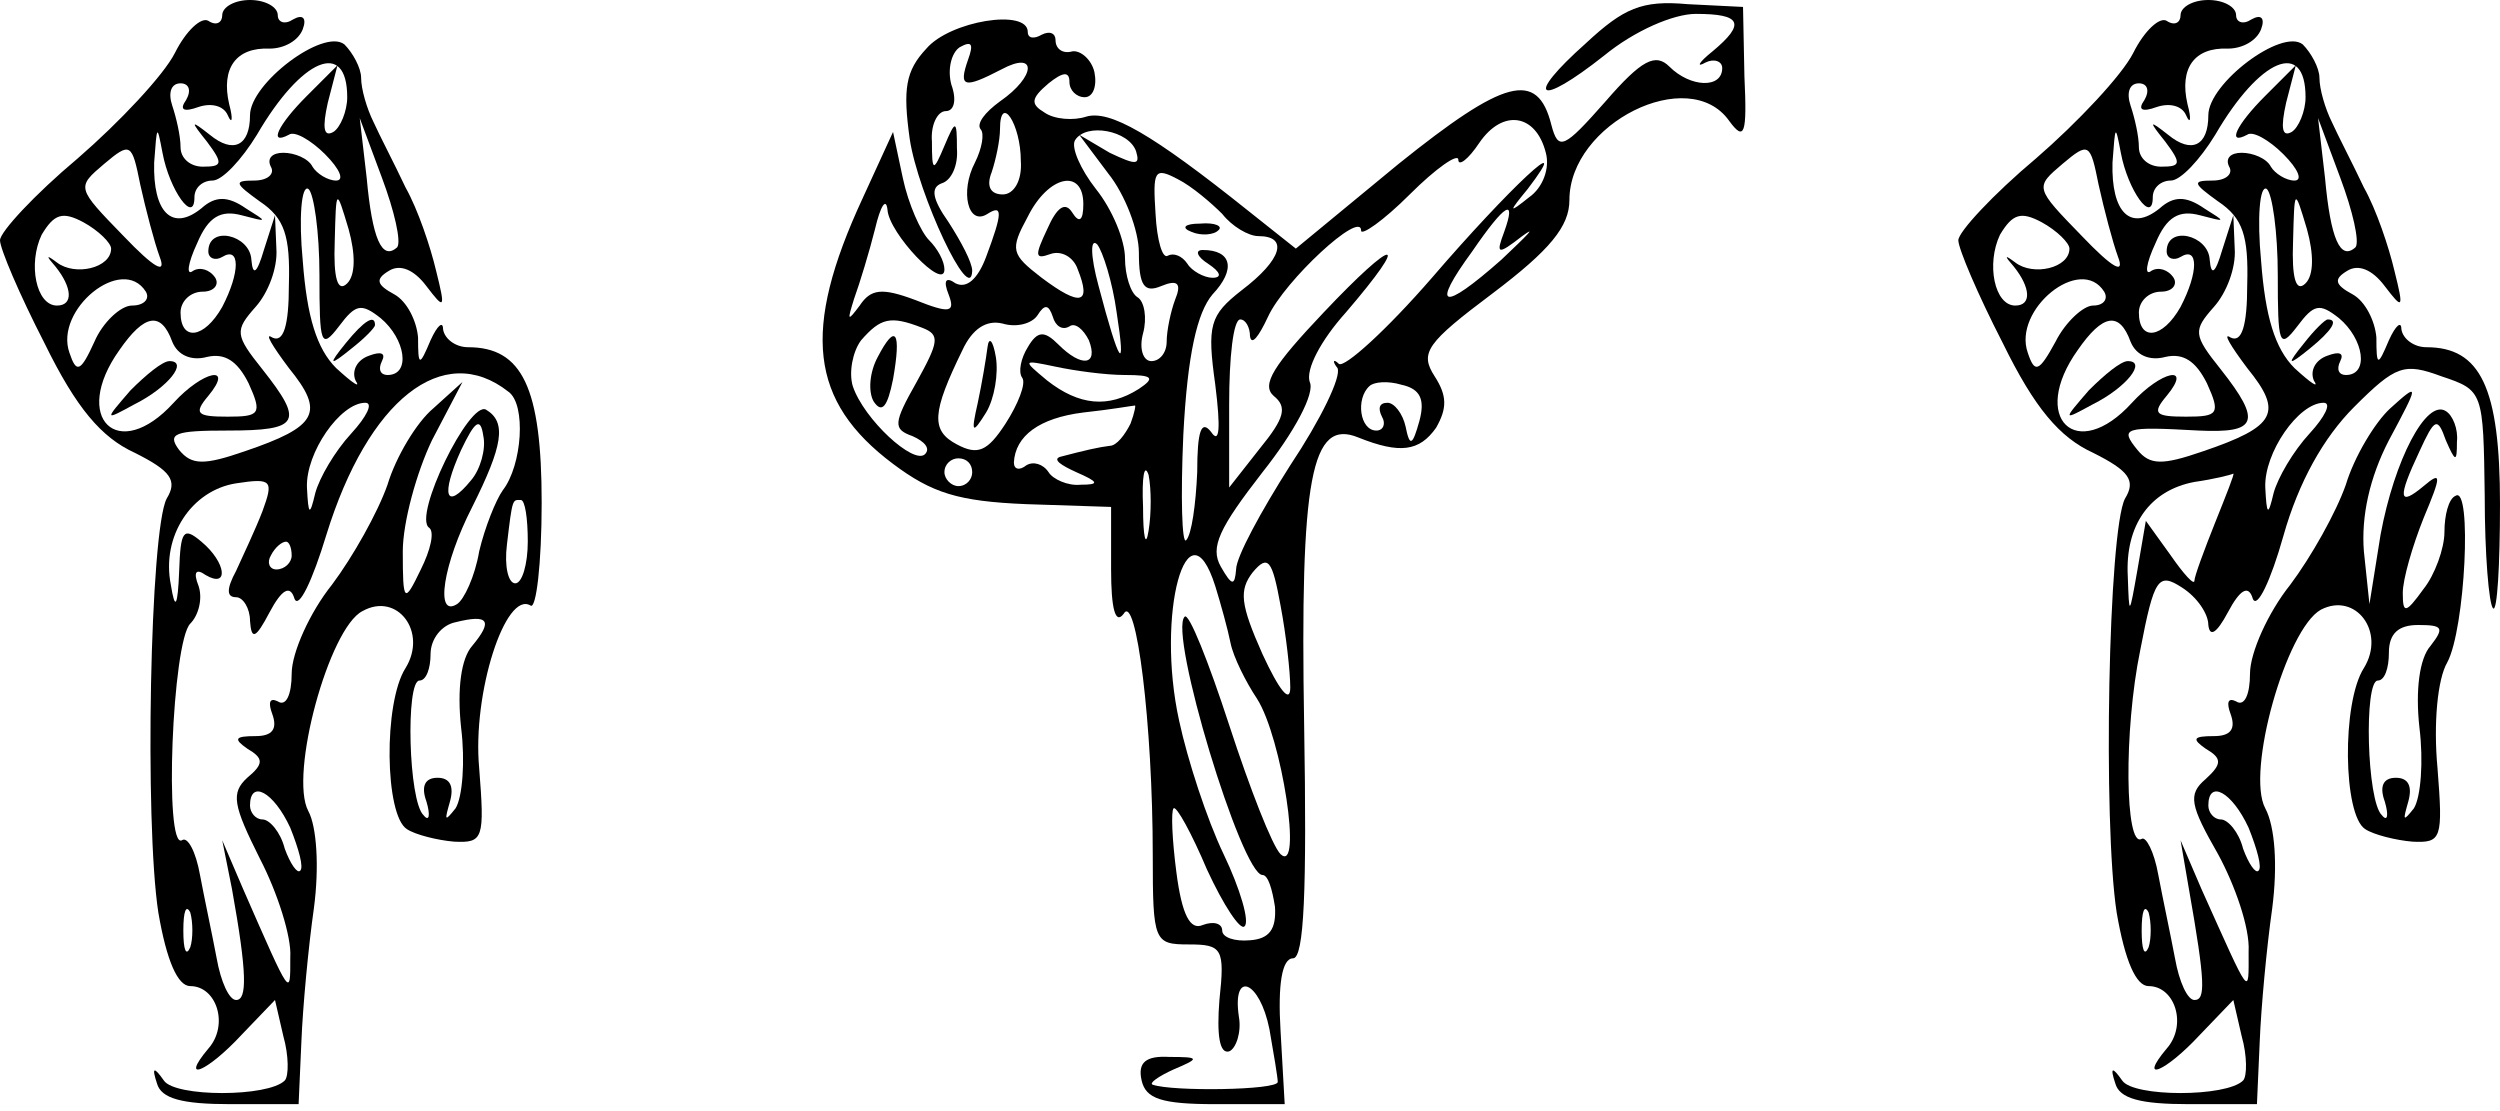 <?xml version="1.0" standalone="no"?>
<!DOCTYPE svg PUBLIC "-//W3C//DTD SVG 20010904//EN"
 "http://www.w3.org/TR/2001/REC-SVG-20010904/DTD/svg10.dtd">
<svg version="1.0" xmlns="http://www.w3.org/2000/svg"
 width="180pt" height="80pt" viewBox="0 0 180 80"
 preserveAspectRatio="xMidYMid meet">
<g transform="translate(0,80) scale(0.1,-0.1)"
fill="#000000" stroke="none">
<path d="M160 789 c0 -5 -4 -8 -10 -4 -5 3 -16 -7 -24 -23 -8 -16 -40 -50 -70
-76 -31 -26 -56 -53 -56 -59 0 -6 14 -39 32 -74 23 -47 41 -68 65 -79 26 -13
31 -20 23 -33 -12 -23 -16 -233 -6 -298 6 -35 14 -53 23 -53 19 0 28 -28 13
-45 -21 -25 -1 -17 24 10 l24 25 6 -26 c4 -14 4 -29 1 -32 -12 -12 -79 -12
-87 0 -7 10 -9 10 -5 -2 3 -11 18 -15 53 -15 l49 0 2 45 c1 25 5 68 9 96 4 30
2 59 -4 70 -14 26 15 132 39 144 25 14 47 -15 31 -41 -16 -25 -15 -106 1 -116
6 -4 22 -8 34 -9 21 -1 22 2 18 53 -5 54 19 128 37 117 4 -3 8 30 8 74 0 83
-14 112 -53 112 -9 0 -17 6 -18 13 0 6 -4 3 -9 -8 -8 -19 -9 -19 -9 2 -1 12
-8 26 -17 31 -13 7 -14 11 -4 17 8 5 18 1 27 -11 13 -17 14 -17 7 11 -4 17
-13 44 -22 60 -8 17 -19 38 -23 47 -5 10 -9 24 -9 32 0 7 -6 18 -12 24 -15 12
-68 -28 -68 -51 0 -22 -12 -28 -29 -14 -14 11 -14 10 -2 -5 12 -16 11 -18 -3
-18 -9 0 -16 6 -16 14 0 8 -3 21 -6 30 -3 9 -1 16 6 16 6 0 8 -5 4 -12 -5 -7
-2 -9 9 -5 9 3 18 1 21 -6 3 -7 4 -3 1 8 -6 26 5 41 29 40 11 0 21 6 24 14 3
8 0 11 -7 7 -6 -4 -11 -2 -11 3 0 6 -9 11 -20 11 -11 0 -20 -5 -20 -11z m90
-59 c0 -10 -5 -22 -10 -25 -7 -4 -8 3 -4 21 l7 27 -22 -22 c-21 -21 -28 -36
-13 -28 4 3 16 -4 26 -14 11 -11 14 -19 8 -19 -6 0 -14 5 -17 10 -3 6 -13 10
-21 10 -8 0 -12 -4 -9 -10 3 -5 -2 -10 -12 -10 -15 0 -14 -2 4 -15 18 -12 22
-25 21 -60 0 -30 -4 -42 -12 -38 -6 4 0 -6 12 -22 26 -32 21 -42 -32 -60 -29
-10 -38 -10 -47 1 -9 12 -3 14 35 14 52 0 55 6 25 44 -20 25 -20 28 -5 45 9
10 16 28 15 42 l-1 24 -8 -25 c-5 -17 -8 -19 -9 -7 -1 18 -31 25 -31 6 0 -5 5
-7 10 -4 13 8 13 -11 0 -36 -13 -23 -30 -25 -30 -4 0 8 7 15 16 15 8 0 12 5 9
10 -4 6 -11 8 -16 5 -5 -4 -4 5 3 20 8 19 17 24 32 20 19 -5 19 -5 3 5 -13 9
-22 9 -32 0 -21 -17 -35 -3 -34 33 2 27 2 28 6 7 5 -27 23 -52 23 -32 0 7 6
12 13 12 7 0 21 15 32 33 32 55 65 69 65 27z m36 -108 c-11 -10 -18 6 -22 50
l-5 43 16 -43 c9 -24 14 -46 11 -50z m-171 -7 c5 -13 -4 -8 -26 15 -34 35 -34
35 -14 52 19 16 20 15 26 -15 4 -18 10 -41 14 -52z m115 -13 c0 -50 1 -54 14
-37 12 16 16 17 30 6 18 -15 22 -41 5 -41 -5 0 -7 4 -4 10 3 6 -1 7 -9 4 -9
-3 -13 -11 -10 -18 4 -6 -2 -2 -14 9 -14 14 -21 37 -24 77 -3 31 -1 55 4 52 4
-3 8 -31 8 -62z m20 -6 c-7 -7 -10 4 -9 30 1 39 1 39 10 9 5 -18 5 -33 -1 -39z
m-170 25 c0 -14 -26 -20 -39 -10 -8 6 -8 5 -1 -3 12 -15 13 -28 1 -28 -15 0
-21 30 -11 51 9 15 15 17 30 9 11 -6 20 -15 20 -19z m25 -31 c3 -5 -1 -10 -10
-10 -8 0 -21 -12 -27 -26 -10 -22 -13 -23 -18 -8 -11 31 38 71 55 44z m19 -36
c4 -10 14 -14 25 -11 13 3 22 -3 30 -19 10 -22 8 -24 -15 -24 -22 0 -25 2 -14
15 19 23 -4 18 -25 -5 -40 -44 -74 -11 -39 38 18 26 30 28 38 6z m242 -36 c13
-9 10 -53 -4 -71 -5 -7 -13 -27 -17 -44 -3 -18 -11 -35 -16 -38 -16 -10 -10
29 11 70 22 44 25 61 10 70 -12 7 -53 -77 -41 -85 4 -3 1 -16 -6 -30 -12 -25
-13 -24 -13 13 0 21 10 57 21 80 l22 42 -21 -19 c-12 -10 -27 -35 -33 -55 -7
-20 -25 -52 -40 -72 -16 -20 -29 -49 -29 -64 0 -15 -4 -24 -10 -20 -6 3 -7 -1
-4 -9 4 -11 0 -16 -12 -16 -15 0 -16 -2 -6 -9 12 -7 12 -11 0 -21 -12 -11 -10
-20 9 -58 13 -25 23 -57 22 -71 0 -29 1 -31 -34 49 l-15 35 7 -35 c11 -61 11
-80 3 -80 -5 0 -11 13 -14 30 -3 16 -9 44 -12 60 -3 17 -9 28 -13 25 -13 -7
-7 143 6 156 6 6 9 18 6 27 -4 10 -2 13 5 8 17 -10 15 9 -3 24 -13 11 -15 8
-16 -21 -1 -26 -3 -29 -6 -10 -7 35 15 68 47 73 26 4 27 2 19 -20 -5 -13 -14
-32 -19 -43 -7 -13 -7 -19 0 -19 5 0 10 -8 10 -17 1 -14 4 -13 14 6 9 17 15
20 18 10 3 -8 13 13 23 46 30 97 84 140 131 103z m-113 -30 c-12 -13 -23 -32
-26 -43 -4 -17 -5 -16 -6 4 -1 25 24 61 42 61 6 0 1 -10 -10 -22z m86 -34
c-18 -22 -22 -11 -7 22 10 21 14 24 16 10 2 -9 -2 -24 -9 -32z m41 -44 c0 -16
-4 -30 -9 -30 -5 0 -8 12 -6 28 4 34 4 32 10 32 3 0 5 -13 5 -30z m-170 -10
c0 -5 -5 -10 -11 -10 -5 0 -7 5 -4 10 3 6 8 10 11 10 2 0 4 -4 4 -10z m130
-65 c-8 -9 -11 -31 -8 -59 3 -24 1 -50 -4 -58 -8 -10 -8 -9 -4 5 3 11 0 17 -9
17 -9 0 -12 -6 -8 -17 3 -10 2 -15 -2 -10 -11 10 -13 97 -3 97 5 0 8 9 8 19 0
11 8 21 18 23 24 6 27 1 12 -17z m-131 -131 c6 -15 10 -29 7 -31 -2 -2 -7 5
-11 16 -3 12 -11 21 -16 21 -5 0 -9 5 -9 10 0 19 17 10 29 -16z m-72 -86 c-3
-7 -5 -2 -5 12 0 14 2 19 5 13 2 -7 2 -19 0 -25z"/>
<path d="M249 553 c-13 -16 -12 -17 4 -4 9 7 17 15 17 17 0 8 -8 3 -21 -13z"/>
<path d="M94 519 c-19 -22 -19 -22 3 -10 24 12 39 31 25 31 -5 0 -17 -10 -28
-21z"/>
<path d="M1142 769 c-45 -40 -35 -47 13 -9 22 18 50 30 66 30 33 0 36 -7 12
-27 -10 -8 -12 -12 -5 -8 6 3 12 1 12 -4 0 -15 -23 -14 -38 1 -10 10 -20 5
-46 -25 -30 -34 -34 -36 -39 -17 -10 40 -34 33 -110 -28 l-74 -61 -34 27 c-70
56 -100 73 -117 68 -9 -3 -23 -2 -30 3 -10 6 -10 10 3 21 10 8 15 9 15 1 0 -6
5 -11 11 -11 6 0 9 8 7 18 -2 9 -10 16 -16 15 -7 -2 -12 2 -12 8 0 5 -4 7 -10
4 -5 -3 -10 -3 -10 2 0 17 -56 8 -73 -12 -15 -16 -17 -29 -12 -65 6 -40 44
-121 45 -95 0 6 -8 21 -17 35 -12 17 -13 25 -5 28 7 2 12 13 11 25 0 21 -1 21
-9 2 -8 -19 -9 -19 -9 3 -1 12 4 22 10 22 6 0 8 8 4 19 -3 11 0 23 6 27 9 5
10 2 6 -9 -7 -20 -3 -21 24 -7 26 14 25 -5 -1 -23 -11 -8 -17 -16 -14 -20 3
-3 1 -14 -4 -24 -11 -21 -5 -46 9 -37 11 7 11 1 -1 -31 -6 -16 -14 -23 -22
-19 -7 5 -9 2 -5 -8 5 -13 1 -14 -24 -4 -24 9 -32 8 -40 -4 -9 -12 -9 -11 -4
5 4 11 11 34 15 50 4 17 8 23 9 14 1 -17 41 -59 41 -43 0 6 -5 15 -11 21 -6 6
-15 26 -19 45 l-7 33 -22 -48 c-44 -95 -38 -146 22 -191 28 -21 47 -27 96 -29
l61 -2 0 -45 c0 -28 3 -40 9 -32 9 16 21 -79 21 -174 0 -62 1 -64 26 -64 24 0
26 -3 22 -40 -2 -25 0 -39 7 -37 5 2 9 14 7 25 -5 34 15 26 22 -9 3 -17 6 -35
6 -38 0 -6 -76 -7 -90 -2 -3 1 4 6 15 11 19 8 19 9 -3 9 -17 1 -23 -4 -20 -17
3 -13 14 -17 53 -17 l50 0 -3 53 c-2 33 1 52 9 52 8 0 10 49 8 168 -3 178 5
221 39 207 30 -12 44 -10 56 7 8 14 8 23 -1 37 -11 17 -6 24 42 60 41 31 55
48 55 67 0 55 86 98 115 57 11 -15 13 -10 11 32 l-1 50 -40 2 c-33 3 -46 -3
-73 -28z m-407 -85 c1 -14 -5 -24 -13 -24 -9 0 -12 6 -8 16 3 9 6 23 6 31 0
26 15 4 15 -23z m378 6 c3 -11 -2 -25 -12 -32 -15 -12 -15 -11 -1 6 35 46 -14
0 -69 -64 -33 -38 -63 -65 -67 -62 -4 4 -5 2 -1 -3 3 -6 -12 -37 -34 -70 -21
-33 -39 -66 -39 -75 -1 -12 -3 -12 -11 2 -8 14 -1 28 30 68 23 29 38 57 34 65
-3 9 8 30 26 50 48 56 36 55 -16 0 -36 -38 -45 -52 -36 -60 10 -8 8 -16 -10
-38 l-22 -28 0 60 c0 34 3 61 8 61 4 0 7 -6 7 -12 1 -7 6 -1 13 14 12 26 67
77 67 62 0 -4 16 7 35 26 19 19 35 30 35 25 0 -5 7 0 15 12 17 25 41 21 48 -7z
m-295 1 c3 -10 0 -10 -19 -1 l-22 13 21 -28 c12 -15 22 -41 22 -57 0 -24 4
-29 16 -24 12 5 15 2 10 -10 -3 -8 -6 -22 -6 -30 0 -8 -5 -14 -11 -14 -6 0 -9
9 -6 20 3 11 1 23 -4 26 -5 3 -9 16 -9 28 0 13 -9 35 -21 50 -11 14 -18 30
-15 35 8 13 39 7 44 -8z m62 -45 c7 -9 19 -16 26 -16 22 0 17 -17 -12 -39 -23
-18 -25 -25 -19 -68 4 -32 3 -43 -3 -34 -7 9 -10 1 -10 -29 -1 -23 -4 -45 -8
-49 -3 -3 -4 31 -2 76 3 58 10 88 21 101 17 18 14 32 -7 32 -6 0 -4 -5 4 -10
9 -6 10 -10 3 -10 -6 0 -15 5 -18 10 -4 6 -10 8 -14 6 -4 -3 -8 11 -9 30 -2
31 -1 34 16 25 10 -5 24 -17 32 -25z m-100 7 c0 -12 -3 -14 -8 -6 -5 8 -11 4
-18 -12 -9 -19 -9 -22 2 -18 8 3 17 -2 20 -11 10 -25 2 -27 -26 -6 -22 17 -23
20 -10 44 15 30 40 35 40 9z m303 -20 c-6 -16 -5 -17 13 -3 11 8 4 1 -15 -17
-43 -38 -51 -35 -21 6 24 35 32 39 23 14z m-279 -58 c7 -45 2 -38 -13 19 -6
22 -6 35 -1 30 4 -5 11 -27 14 -49z m-34 -10 c4 3 10 -2 14 -10 7 -18 -5 -20
-22 -3 -10 10 -15 10 -22 -2 -5 -8 -7 -18 -4 -22 3 -4 -3 -19 -12 -33 -13 -20
-20 -23 -35 -15 -19 10 -18 23 4 68 7 15 17 22 29 19 10 -3 21 0 25 6 5 8 8 8
11 -1 2 -7 7 -10 12 -7z m-106 -1 c13 -5 12 -10 -4 -39 -17 -30 -17 -34 -3
-39 9 -4 13 -9 9 -13 -8 -8 -44 25 -52 49 -3 10 0 25 6 33 14 16 21 18 44 9z
m146 -34 c20 0 22 -2 10 -10 -22 -14 -43 -12 -66 6 -18 15 -18 15 6 10 14 -3
36 -6 50 -6z m212 -33 c-5 -18 -7 -19 -10 -4 -2 9 -8 17 -13 17 -6 0 -7 -4 -4
-10 3 -5 1 -10 -4 -10 -12 0 -15 23 -5 32 3 3 13 4 23 1 14 -3 17 -11 13 -26z
m-208 -2 c-4 -8 -10 -16 -15 -16 -8 -1 -17 -3 -36 -8 -5 -2 1 -6 12 -11 16 -7
17 -9 3 -9 -9 -1 -20 4 -23 9 -4 6 -11 8 -16 5 -5 -4 -9 -3 -9 2 1 19 18 32
50 36 19 2 36 5 37 5 1 1 0 -5 -3 -13z m-114 -35 c0 -5 -4 -10 -10 -10 -5 0
-10 5 -10 10 0 6 5 10 10 10 6 0 10 -4 10 -10z m127 -42 c-2 -13 -4 -5 -4 17
-1 22 1 32 4 23 2 -10 2 -28 0 -40z m48 -40 c4 -13 9 -31 11 -41 2 -10 11 -28
19 -40 18 -28 33 -127 17 -112 -6 6 -22 47 -37 93 -15 46 -29 81 -32 78 -12
-11 41 -186 56 -186 4 0 7 -10 9 -23 1 -16 -4 -23 -18 -24 -11 -1 -20 2 -20 7
0 5 -6 7 -14 4 -9 -4 -15 7 -19 38 -3 23 -4 44 -2 46 2 2 13 -18 24 -44 12
-26 24 -44 27 -41 4 3 -3 27 -15 52 -12 25 -26 68 -32 96 -17 77 6 160 26 97z
m54 -73 c0 -12 -8 -2 -20 24 -16 36 -17 46 -7 59 11 13 14 9 20 -24 4 -21 7
-48 7 -59z"/>
<path d="M858 633 c7 -3 16 -2 19 1 4 3 -2 6 -13 5 -11 0 -14 -3 -6 -6z"/>
<path d="M711 550 c-1 -8 -4 -26 -7 -40 -5 -22 -4 -23 6 -7 6 10 9 28 7 40 -2
12 -5 15 -6 7z"/>
<path d="M632 543 c-6 -11 -7 -25 -3 -32 6 -9 10 -4 14 16 6 34 2 41 -11 16z"/>
<path d="M1570 789 c0 -5 -4 -8 -10 -4 -5 3 -16 -7 -24 -23 -8 -16 -40 -50
-70 -76 -31 -26 -56 -53 -56 -59 0 -6 14 -39 32 -74 23 -47 41 -68 65 -79 26
-13 31 -20 23 -33 -12 -23 -16 -233 -6 -298 6 -35 14 -53 23 -53 19 0 28 -28
13 -45 -21 -25 -1 -17 24 10 l24 25 6 -26 c4 -14 4 -29 1 -32 -12 -12 -79 -12
-87 0 -7 10 -9 10 -5 -2 3 -11 18 -15 53 -15 l49 0 2 45 c1 25 5 68 9 96 4 31
2 59 -5 72 -14 26 15 129 40 143 25 13 47 -16 31 -42 -16 -25 -15 -106 1 -116
6 -4 22 -8 34 -9 21 -1 22 2 18 53 -3 32 0 64 7 76 13 24 18 128 6 120 -5 -2
-8 -14 -8 -26 0 -12 -7 -31 -15 -41 -13 -18 -15 -18 -15 -3 0 10 7 34 15 54
13 31 13 34 0 23 -18 -15 -19 -9 -3 25 11 24 13 25 19 8 7 -16 8 -16 8 -1 1 9
-3 19 -8 22 -14 9 -37 -35 -47 -89 l-8 -50 -4 38 c-2 25 4 53 18 80 22 41 22
42 1 23 -11 -10 -26 -35 -32 -55 -7 -20 -25 -52 -40 -72 -16 -20 -29 -49 -29
-64 0 -15 -4 -24 -10 -20 -6 3 -7 -1 -4 -9 4 -11 0 -16 -12 -16 -15 0 -16 -2
-6 -9 12 -7 12 -11 0 -22 -13 -11 -11 -19 9 -54 12 -22 23 -53 22 -70 0 -33 2
-35 -34 45 l-15 35 6 -35 c12 -68 12 -80 4 -80 -5 0 -11 13 -14 30 -3 16 -9
44 -12 60 -3 17 -9 28 -12 26 -12 -7 -13 78 -1 136 10 52 13 56 30 45 11 -7
19 -19 19 -27 1 -9 6 -6 14 9 9 17 15 20 18 10 3 -8 13 13 22 45 11 39 29 71
51 93 30 30 36 32 63 22 30 -10 30 -11 31 -86 0 -42 3 -78 6 -81 3 -3 5 31 5
75 0 84 -14 113 -53 113 -9 0 -17 6 -18 13 0 6 -4 3 -9 -8 -8 -19 -9 -19 -9 2
-1 12 -8 26 -17 31 -13 7 -14 11 -4 17 8 5 18 1 27 -11 13 -17 14 -17 7 11 -4
17 -13 44 -22 60 -8 17 -19 38 -23 47 -5 10 -9 24 -9 32 0 7 -6 18 -12 24 -15
12 -68 -28 -68 -51 0 -22 -12 -28 -29 -14 -14 11 -14 10 -2 -5 12 -16 11 -18
-3 -18 -9 0 -16 6 -16 14 0 8 -3 21 -6 30 -3 9 -1 16 6 16 6 0 8 -5 4 -12 -5
-7 -2 -9 9 -5 9 3 18 1 21 -6 3 -7 4 -3 1 8 -6 26 5 41 29 40 11 0 21 6 24 14
3 8 0 11 -7 7 -6 -4 -11 -2 -11 3 0 6 -9 11 -20 11 -11 0 -20 -5 -20 -11z m90
-59 c0 -10 -5 -22 -10 -25 -7 -4 -8 3 -4 21 l7 27 -22 -22 c-21 -21 -28 -36
-13 -28 4 3 16 -4 26 -14 11 -11 14 -19 8 -19 -6 0 -14 5 -17 10 -3 6 -13 10
-21 10 -8 0 -12 -4 -9 -10 3 -5 -2 -10 -12 -10 -15 0 -14 -2 4 -15 18 -12 22
-25 21 -60 0 -30 -4 -42 -12 -38 -6 4 0 -6 12 -22 26 -32 21 -42 -32 -60 -29
-10 -38 -10 -47 1 -13 16 -10 17 44 14 42 -2 46 6 16 44 -20 25 -20 28 -5 45
9 10 16 28 15 42 l-1 24 -8 -25 c-5 -17 -8 -19 -9 -7 -1 18 -31 25 -31 6 0 -5
5 -7 10 -4 13 8 13 -11 0 -36 -13 -23 -30 -25 -30 -4 0 8 7 15 16 15 8 0 12 5
9 10 -4 6 -11 8 -16 5 -5 -4 -4 5 3 20 8 19 17 24 32 20 19 -5 19 -5 3 5 -13
9 -22 9 -32 0 -21 -17 -35 -3 -34 33 2 27 2 28 6 7 5 -27 23 -52 23 -32 0 7 6
12 13 12 7 0 21 15 32 33 32 55 65 69 65 27z m36 -108 c-11 -10 -18 6 -22 50
l-5 43 16 -43 c9 -24 14 -46 11 -50z m-171 -7 c5 -13 -4 -8 -26 15 -34 35 -34
35 -14 52 19 16 20 15 26 -15 4 -18 10 -41 14 -52z m115 -13 c0 -50 1 -54 14
-37 12 16 16 17 30 6 18 -15 22 -41 5 -41 -5 0 -7 4 -4 10 3 6 -1 7 -9 4 -9
-3 -13 -11 -10 -18 4 -6 -2 -2 -14 9 -14 14 -21 37 -24 77 -3 31 -1 55 4 52 4
-3 8 -31 8 -62z m20 -6 c-7 -7 -10 4 -9 30 1 39 1 39 10 9 5 -18 5 -33 -1 -39z
m-170 25 c0 -14 -26 -20 -39 -10 -8 6 -8 5 -1 -3 12 -15 13 -28 1 -28 -15 0
-21 30 -11 51 9 15 15 17 30 9 11 -6 20 -15 20 -19z m25 -31 c3 -5 0 -10 -8
-10 -7 0 -20 -12 -27 -26 -12 -22 -15 -23 -20 -8 -11 31 38 71 55 44z m19 -36
c4 -10 14 -14 25 -11 13 3 22 -3 30 -19 10 -22 8 -24 -15 -24 -22 0 -25 2 -14
15 19 23 -4 18 -25 -5 -40 -44 -74 -11 -39 38 18 26 30 28 38 6z m129 -66
c-12 -13 -23 -32 -26 -43 -4 -17 -5 -16 -6 4 -1 25 24 61 42 61 6 0 1 -10 -10
-22z m-68 -64 c-8 -20 -15 -39 -15 -42 0 -4 -8 5 -17 18 l-18 25 -6 -35 c-6
-34 -6 -34 -7 -5 -2 37 16 62 48 68 14 2 26 5 28 6 1 0 -5 -15 -13 -35z m155
-89 c-8 -9 -11 -32 -8 -59 3 -24 1 -50 -4 -58 -8 -10 -8 -9 -4 5 3 11 0 17 -9
17 -9 0 -12 -6 -8 -17 3 -10 2 -15 -2 -10 -11 10 -13 97 -3 97 5 0 8 9 8 20 0
14 7 20 21 20 18 0 19 -2 9 -15z m-131 -131 c6 -15 10 -29 7 -31 -2 -2 -7 5
-11 16 -3 12 -11 21 -16 21 -5 0 -9 5 -9 10 0 19 17 10 29 -16z m-72 -86 c-3
-7 -5 -2 -5 12 0 14 2 19 5 13 2 -7 2 -19 0 -25z"/>
<path d="M1659 553 c-13 -16 -12 -17 4 -4 16 13 21 21 13 21 -2 0 -10 -8 -17
-17z"/>
<path d="M1504 519 c-19 -22 -19 -22 3 -10 24 12 39 31 25 31 -5 0 -17 -10
-28 -21z"/>
</g>
</svg>
